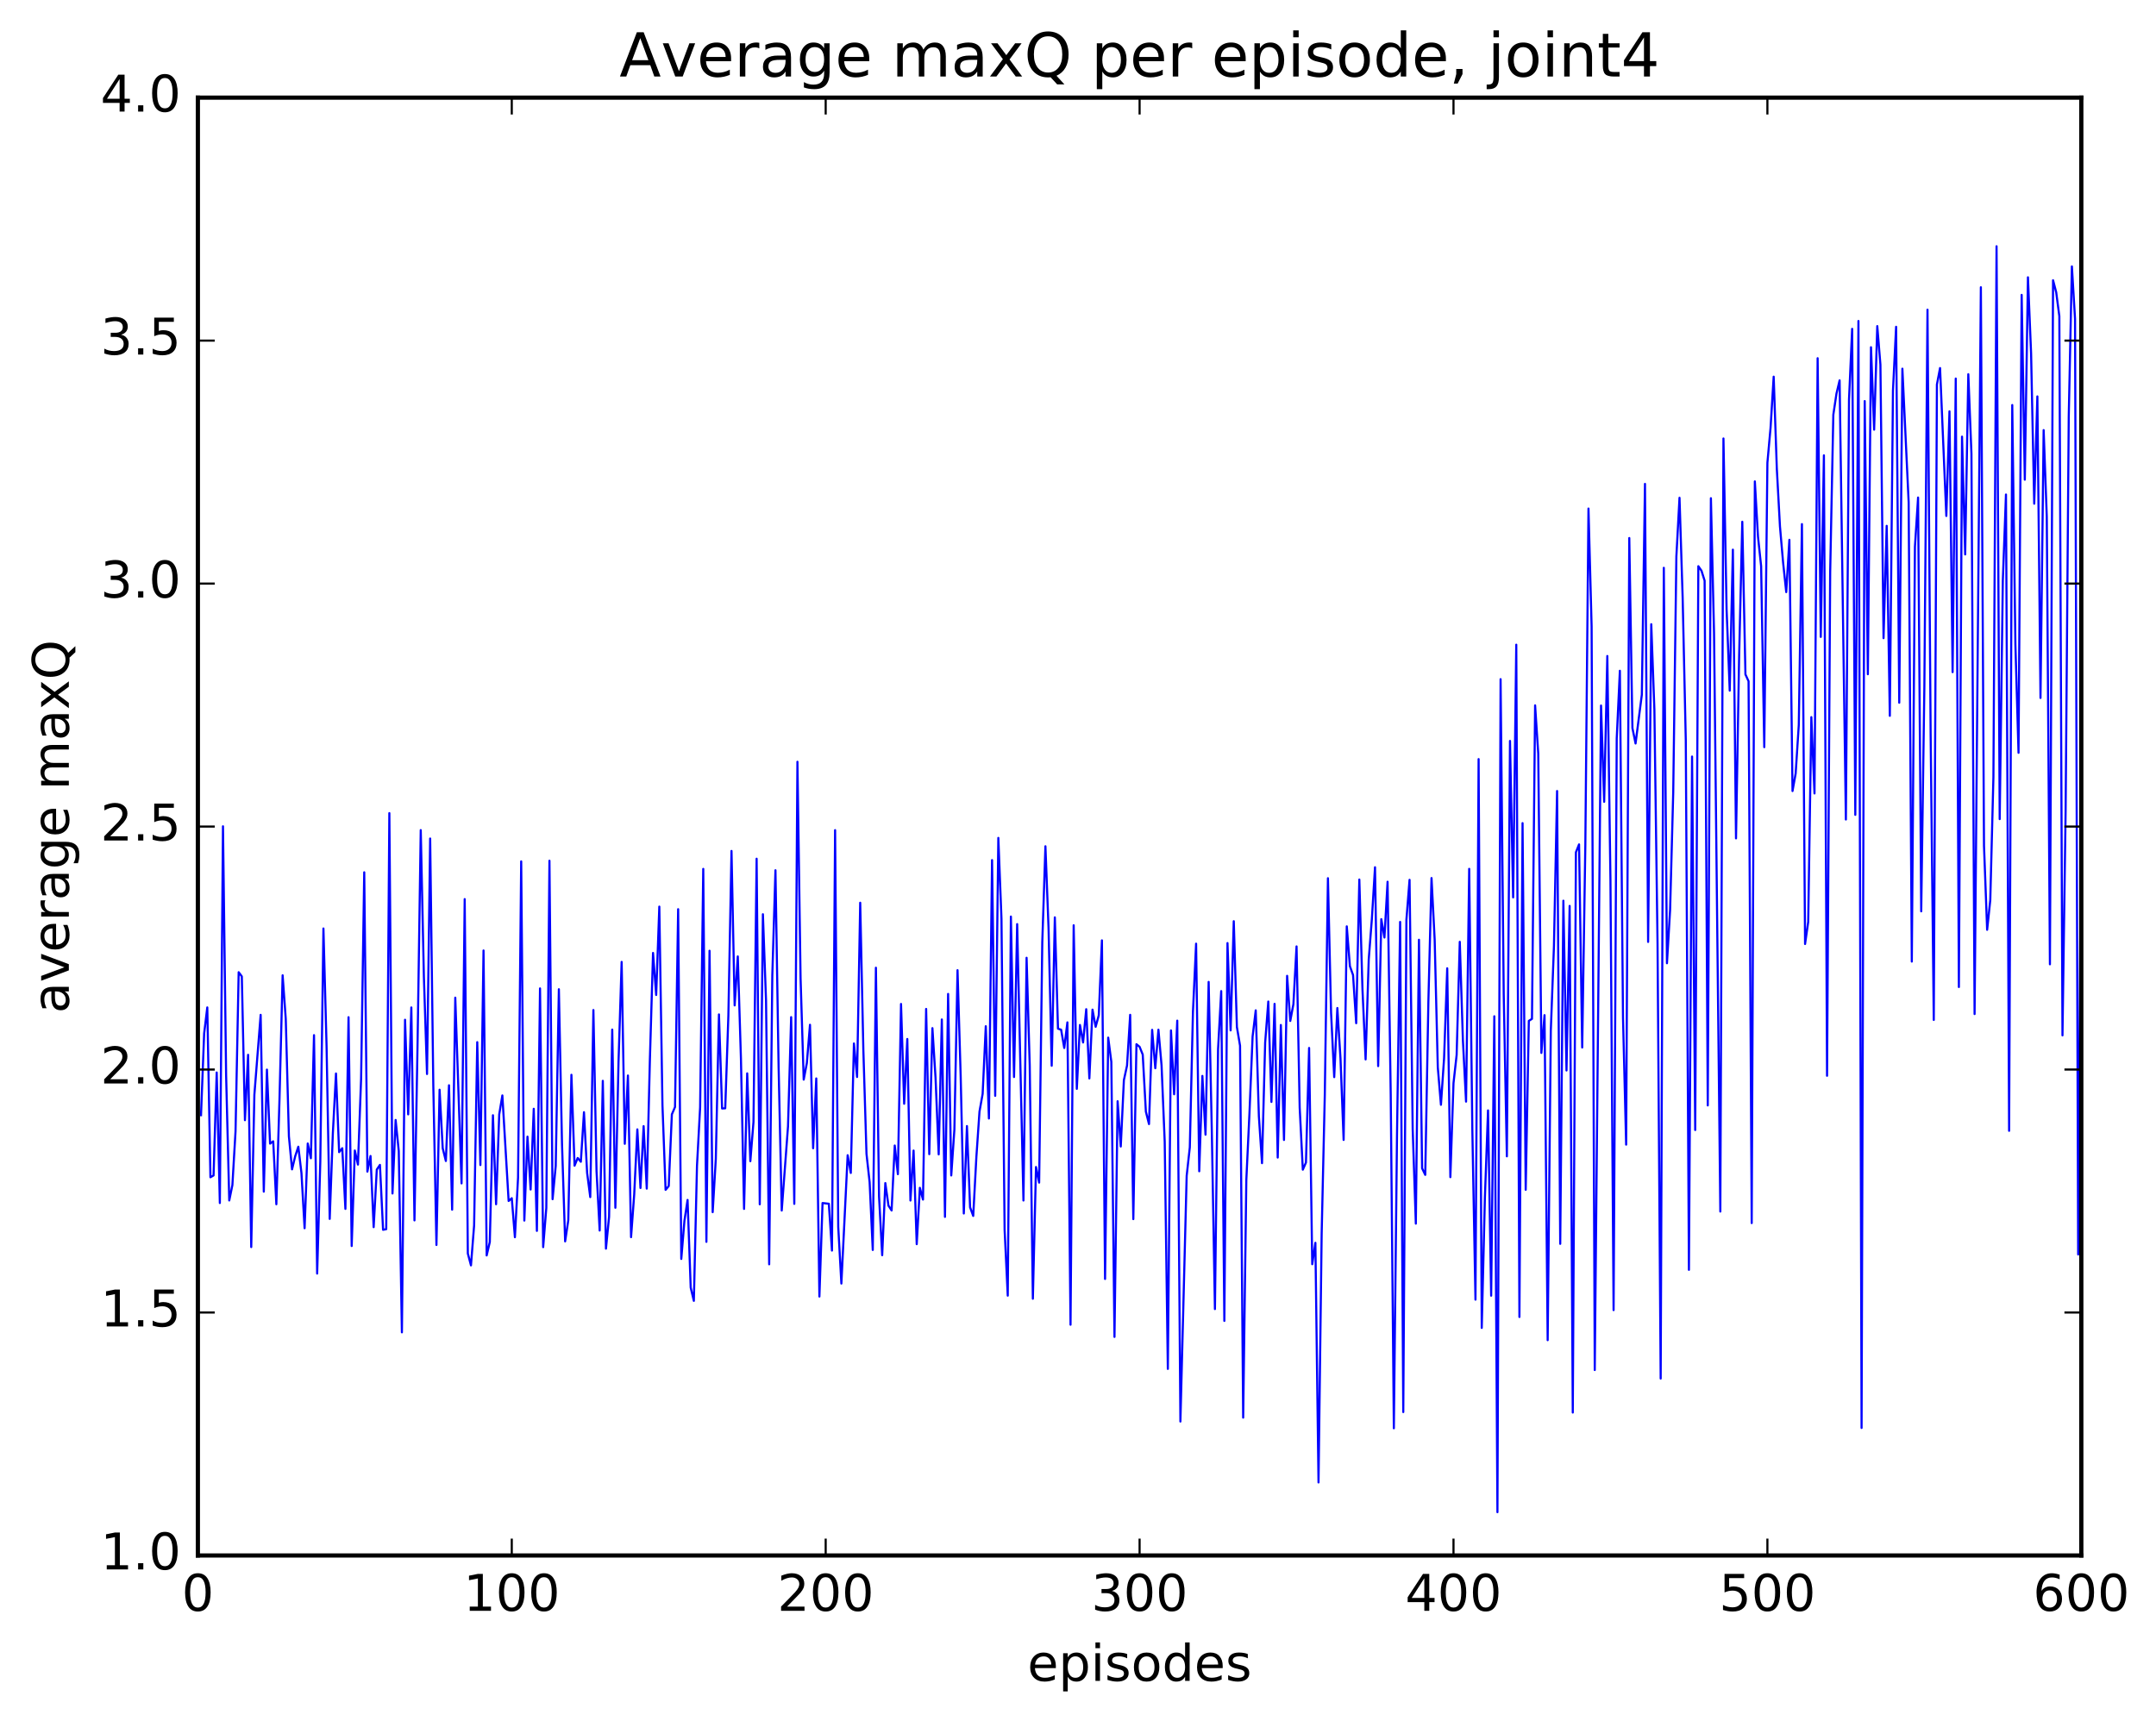 <?xml version="1.0" encoding="utf-8" standalone="no"?>
<!DOCTYPE svg PUBLIC "-//W3C//DTD SVG 1.1//EN"
  "http://www.w3.org/Graphics/SVG/1.1/DTD/svg11.dtd">
<!-- Created with matplotlib (http://matplotlib.org/) -->
<svg height="408pt" version="1.1" viewBox="0 0 511 408" width="511pt" xmlns="http://www.w3.org/2000/svg" xmlns:xlink="http://www.w3.org/1999/xlink">
 <defs>
  <style type="text/css">
*{stroke-linecap:butt;stroke-linejoin:round;stroke-miterlimit:100000;}
  </style>
 </defs>
 <g id="figure_1">
  <g id="patch_1">
   <path d="M 0 408.169 
L 511.95 408.169 
L 511.95 0 
L 0 0 
z
" style="fill:#ffffff;"/>
  </g>
  <g id="axes_1">
   <g id="patch_2">
    <path d="M 46.898 368.742 
L 493.298 368.742 
L 493.298 23.142 
L 46.898 23.142 
z
" style="fill:#ffffff;"/>
   </g>
   <g id="line2d_1">
    <path clip-path="url(#p92da8fa2b9)" d="M 47.642 264.37 
L 48.386 244.979 
L 49.13 238.818 
L 49.873 279.083 
L 50.617 278.652 
L 51.361 254.248 
L 52.105 285.191 
L 52.849 195.882 
L 53.593 254.889 
L 54.337 284.583 
L 55.081 280.927 
L 55.825 268.162 
L 56.569 230.471 
L 57.313 231.467 
L 58.057 265.551 
L 58.801 250.052 
L 59.545 295.631 
L 60.289 259.525 
L 61.778 240.58 
L 62.522 282.495 
L 63.266 253.562 
L 64.01 271.108 
L 64.754 270.56 
L 65.498 285.483 
L 66.242 260.606 
L 66.986 231.206 
L 67.73 241.559 
L 68.474 269.377 
L 69.218 277.208 
L 69.962 274.112 
L 70.706 271.838 
L 71.45 278.094 
L 72.194 291.165 
L 72.938 271.077 
L 73.681 274.575 
L 74.425 245.392 
L 75.169 301.912 
L 75.913 275.411 
L 76.657 220.109 
L 77.401 248.054 
L 78.145 288.951 
L 78.889 268.683 
L 79.633 254.484 
L 80.377 273.127 
L 81.121 272.197 
L 81.865 286.578 
L 82.609 241.139 
L 83.353 295.382 
L 84.097 272.737 
L 84.841 276.08 
L 85.585 255.722 
L 86.329 206.787 
L 87.073 277.743 
L 87.817 274.041 
L 88.561 290.908 
L 89.305 277.258 
L 90.049 276.151 
L 90.793 291.534 
L 91.537 291.39 
L 92.281 192.759 
L 93.025 282.928 
L 93.769 265.501 
L 94.513 272.878 
L 95.257 315.847 
L 96.001 241.744 
L 96.746 264.175 
L 97.49 238.829 
L 98.234 289.308 
L 98.978 246.708 
L 99.722 196.785 
L 100.466 231.527 
L 101.21 254.605 
L 101.954 198.782 
L 102.698 257.316 
L 103.442 295.133 
L 104.186 258.33 
L 104.93 272.214 
L 105.674 275.229 
L 106.418 257.276 
L 107.162 286.768 
L 107.906 236.511 
L 109.394 280.537 
L 110.138 213.143 
L 110.882 297.154 
L 111.626 299.971 
L 112.37 290.499 
L 113.114 247.055 
L 113.858 276.184 
L 114.602 225.324 
L 115.346 297.616 
L 116.09 294.44 
L 116.834 264.38 
L 117.578 285.48 
L 118.322 264.169 
L 119.066 259.682 
L 120.553 284.705 
L 121.297 284.046 
L 122.041 293.296 
L 122.785 279.157 
L 123.529 204.201 
L 124.273 289.348 
L 125.017 269.456 
L 125.761 281.986 
L 126.505 262.847 
L 127.249 291.794 
L 127.993 234.315 
L 128.738 295.646 
L 129.482 286.356 
L 130.226 204.043 
L 130.97 284.279 
L 131.714 276.385 
L 132.458 234.511 
L 133.202 271.156 
L 133.946 294.284 
L 134.69 289.287 
L 135.434 254.791 
L 136.178 276.337 
L 136.922 274.511 
L 137.666 275.409 
L 138.41 263.658 
L 139.154 278.07 
L 139.898 283.783 
L 140.642 239.438 
L 141.386 277.611 
L 142.13 291.712 
L 142.874 256.225 
L 143.618 296.006 
L 144.362 288.44 
L 145.106 244.08 
L 145.85 286.311 
L 146.594 251.785 
L 147.338 228.033 
L 148.082 271.153 
L 148.826 254.962 
L 149.57 293.28 
L 150.314 283.196 
L 151.058 267.731 
L 151.802 281.624 
L 152.546 266.964 
L 153.29 281.771 
L 154.034 251.119 
L 154.778 225.905 
L 155.522 235.87 
L 156.266 214.923 
L 157.01 261.992 
L 157.754 282.064 
L 158.498 281.169 
L 159.242 264.169 
L 159.986 262.438 
L 160.73 215.532 
L 161.474 298.445 
L 162.218 289.41 
L 162.962 284.457 
L 163.706 305.246 
L 164.45 308.382 
L 165.194 276.399 
L 165.938 262.528 
L 166.681 205.98 
L 167.425 294.392 
L 168.169 225.387 
L 168.913 287.358 
L 169.657 274.729 
L 170.401 240.48 
L 171.145 262.777 
L 171.889 262.732 
L 172.633 240.825 
L 173.377 201.725 
L 174.121 238.343 
L 174.865 226.733 
L 175.609 250.889 
L 176.353 286.584 
L 177.097 254.453 
L 177.841 275.274 
L 178.585 265.983 
L 179.329 203.565 
L 180.073 285.495 
L 180.817 216.731 
L 181.561 237.203 
L 182.305 299.717 
L 183.049 231.18 
L 183.793 206.303 
L 184.537 252.805 
L 185.281 286.967 
L 186.769 267.014 
L 187.513 241.122 
L 188.257 285.392 
L 189.001 180.586 
L 189.745 231.873 
L 190.489 255.937 
L 191.233 252.017 
L 191.977 242.935 
L 192.721 272.205 
L 193.465 255.653 
L 194.209 307.358 
L 194.953 285.194 
L 196.441 285.362 
L 197.185 296.46 
L 197.929 196.793 
L 198.673 290.838 
L 199.417 304.279 
L 200.905 273.858 
L 201.649 278.059 
L 202.393 247.368 
L 203.137 255.312 
L 203.881 214.004 
L 204.625 248.894 
L 205.369 273.531 
L 206.113 280.258 
L 206.857 296.316 
L 207.601 229.409 
L 208.345 283.638 
L 209.089 297.562 
L 209.833 280.462 
L 210.577 285.804 
L 211.321 286.956 
L 212.065 271.558 
L 212.81 278.349 
L 213.554 237.999 
L 214.298 261.655 
L 215.042 246.304 
L 215.786 284.6 
L 216.53 272.751 
L 217.274 294.944 
L 218.018 281.585 
L 218.762 284.375 
L 219.506 239.179 
L 220.25 273.611 
L 220.994 243.731 
L 221.738 255.54 
L 222.482 273.66 
L 223.226 241.678 
L 223.97 288.474 
L 224.714 235.622 
L 225.458 278.653 
L 226.202 267.798 
L 226.946 229.992 
L 227.69 254.984 
L 228.434 287.668 
L 229.178 266.943 
L 229.922 286.212 
L 230.666 288.249 
L 231.41 274.309 
L 232.154 263.492 
L 232.898 259.324 
L 233.642 243.279 
L 234.386 265.151 
L 235.13 203.897 
L 235.874 259.779 
L 236.618 198.634 
L 237.362 217.798 
L 238.106 291.559 
L 238.85 307.147 
L 239.594 217.281 
L 240.338 255.319 
L 241.082 219.07 
L 242.57 284.593 
L 243.314 227.049 
L 244.058 252.535 
L 244.802 307.878 
L 245.546 276.65 
L 246.29 280.353 
L 247.034 223.374 
L 247.778 200.617 
L 248.522 220.067 
L 249.266 252.645 
L 250.01 217.473 
L 250.754 243.855 
L 251.498 244.105 
L 252.242 248.435 
L 252.986 242.362 
L 253.73 314.039 
L 254.474 219.346 
L 255.218 258.121 
L 255.962 242.982 
L 256.705 247.134 
L 257.45 239.24 
L 258.193 255.653 
L 258.938 239.346 
L 259.682 243.416 
L 260.425 240.69 
L 261.17 222.921 
L 261.913 303.19 
L 262.658 245.981 
L 263.401 251.724 
L 264.146 316.925 
L 264.889 261.058 
L 265.634 271.793 
L 266.377 256.051 
L 267.122 252.593 
L 267.865 240.576 
L 268.61 289.006 
L 269.353 247.539 
L 270.098 248.155 
L 270.841 249.995 
L 271.586 263.526 
L 272.329 266.475 
L 273.074 244.136 
L 273.817 253.236 
L 274.562 244.101 
L 275.305 252.557 
L 276.05 270.635 
L 276.793 324.509 
L 277.538 244.274 
L 278.281 259.409 
L 279.026 241.953 
L 279.769 336.989 
L 281.257 278.733 
L 282.002 271.981 
L 282.745 239.869 
L 283.49 223.706 
L 284.233 277.663 
L 284.978 255.058 
L 285.721 268.984 
L 286.466 232.771 
L 287.209 267.81 
L 287.954 310.329 
L 288.697 248.711 
L 289.442 234.949 
L 290.185 313.132 
L 290.93 223.567 
L 291.673 244.266 
L 292.418 218.381 
L 293.161 243.462 
L 293.906 247.889 
L 294.649 336.065 
L 295.394 279.735 
L 296.137 263.925 
L 296.882 245.7 
L 297.625 239.51 
L 298.37 264.636 
L 299.113 275.74 
L 299.858 247.173 
L 300.601 237.423 
L 301.346 261.222 
L 302.089 237.974 
L 302.834 274.41 
L 303.577 242.986 
L 304.322 270.24 
L 305.065 231.332 
L 305.81 242.025 
L 306.553 238.058 
L 307.298 224.357 
L 308.041 262.567 
L 308.786 277.282 
L 309.529 275.592 
L 310.274 248.428 
L 311.017 299.693 
L 311.762 294.621 
L 312.505 351.43 
L 313.25 292.495 
L 313.993 259.6 
L 314.738 208.189 
L 315.481 240.089 
L 316.226 255.345 
L 316.969 238.961 
L 317.714 250.921 
L 318.457 270.232 
L 319.202 219.604 
L 319.945 229.041 
L 320.69 231.147 
L 321.433 242.564 
L 322.178 208.506 
L 322.921 234.473 
L 323.666 251.146 
L 324.409 227.414 
L 325.154 217.802 
L 325.897 205.593 
L 326.642 252.732 
L 327.385 217.896 
L 328.13 222.253 
L 328.873 209.028 
L 329.618 259.504 
L 330.361 338.588 
L 331.106 269.283 
L 331.849 218.553 
L 332.594 334.745 
L 333.337 218.041 
L 334.082 208.574 
L 334.825 267.66 
L 335.57 290.076 
L 336.313 222.779 
L 337.058 276.967 
L 337.801 278.516 
L 338.546 237.426 
L 339.289 208.15 
L 340.034 222.734 
L 340.777 253.038 
L 341.522 261.904 
L 342.265 250.88 
L 343.01 229.546 
L 343.753 279.054 
L 344.498 256.774 
L 345.241 250.102 
L 345.986 223.267 
L 346.729 246.637 
L 347.474 261.152 
L 348.217 205.969 
L 348.962 267.767 
L 349.705 308.096 
L 350.45 179.95 
L 351.193 314.794 
L 351.938 283.958 
L 352.682 263.234 
L 353.425 307.158 
L 354.17 240.917 
L 354.913 358.482 
L 355.658 161.004 
L 356.401 235.689 
L 357.146 274.12 
L 357.889 175.644 
L 358.634 212.74 
L 359.377 152.832 
L 360.122 312.205 
L 360.865 195.132 
L 361.61 282.05 
L 362.353 242.01 
L 363.098 241.531 
L 363.841 167.219 
L 364.586 178.658 
L 365.329 249.606 
L 366.074 240.652 
L 366.817 317.704 
L 367.562 244.311 
L 368.305 224.316 
L 369.05 187.516 
L 369.793 294.865 
L 370.538 213.524 
L 371.281 253.766 
L 372.026 214.757 
L 372.769 334.858 
L 373.514 202.038 
L 374.257 200.172 
L 375.002 248.322 
L 375.745 200.34 
L 376.49 120.554 
L 377.233 148.538 
L 377.978 324.775 
L 379.466 167.256 
L 380.209 190.081 
L 380.954 155.513 
L 381.697 208.531 
L 382.442 310.577 
L 383.185 175.071 
L 383.93 159.015 
L 384.673 241.202 
L 385.418 271.348 
L 386.161 127.542 
L 386.906 172.601 
L 387.649 176.254 
L 389.137 164.68 
L 389.882 114.71 
L 390.625 223.29 
L 391.37 147.98 
L 392.113 168.271 
L 392.858 223.641 
L 393.601 326.802 
L 394.346 134.603 
L 395.089 228.346 
L 395.834 215.74 
L 396.577 187.868 
L 397.322 131.91 
L 398.065 118.003 
L 398.81 141.641 
L 399.553 175.501 
L 400.298 301.028 
L 401.041 179.349 
L 401.786 267.881 
L 402.529 134.224 
L 403.274 135.301 
L 404.017 137.663 
L 404.762 262.053 
L 405.505 118.108 
L 406.25 150.003 
L 407.738 287.21 
L 408.481 103.945 
L 409.226 144.5 
L 409.969 163.721 
L 410.714 130.303 
L 411.457 198.745 
L 412.202 155.306 
L 412.945 123.687 
L 413.69 159.873 
L 414.433 161.497 
L 415.178 289.943 
L 415.921 114.122 
L 416.666 127.212 
L 417.409 134.202 
L 418.154 177.124 
L 418.897 109.696 
L 419.642 101.446 
L 420.385 89.294 
L 421.13 111.109 
L 421.873 124.779 
L 422.618 133.355 
L 423.361 140.366 
L 424.106 127.967 
L 424.849 187.526 
L 425.594 183.366 
L 426.337 171.836 
L 427.082 124.246 
L 427.825 223.785 
L 428.57 218.534 
L 429.313 170.004 
L 430.058 188.095 
L 430.801 84.917 
L 431.546 150.984 
L 432.289 107.942 
L 433.034 255.023 
L 433.777 135.611 
L 434.522 98.319 
L 435.265 93.322 
L 436.01 90.171 
L 437.498 194.274 
L 438.241 94.7 
L 438.986 77.956 
L 439.729 193.166 
L 440.474 76.094 
L 441.217 338.508 
L 441.962 95.081 
L 442.705 159.834 
L 443.45 82.314 
L 444.193 101.857 
L 444.938 77.309 
L 445.682 86.432 
L 446.425 151.285 
L 447.17 124.654 
L 447.913 169.692 
L 448.658 92.595 
L 449.401 77.471 
L 450.146 166.588 
L 450.889 87.4 
L 452.377 119.083 
L 453.122 227.954 
L 453.865 129.6 
L 454.61 117.949 
L 455.353 216.042 
L 456.098 162.761 
L 456.841 73.408 
L 457.586 174.088 
L 458.329 241.785 
L 459.074 91.158 
L 459.817 87.25 
L 461.305 122.314 
L 462.05 97.51 
L 462.793 159.337 
L 463.538 89.741 
L 464.281 233.986 
L 465.026 103.512 
L 465.769 131.433 
L 466.514 88.711 
L 467.257 107.517 
L 468.002 240.392 
L 469.49 68.094 
L 470.233 200.489 
L 470.978 220.418 
L 471.721 213.37 
L 472.466 184.195 
L 473.209 58.377 
L 473.954 194.178 
L 474.697 137.612 
L 475.442 117.23 
L 476.185 268.071 
L 476.93 96.015 
L 477.673 152.744 
L 478.418 178.457 
L 479.161 69.907 
L 479.906 113.714 
L 480.649 65.738 
L 481.394 83.749 
L 482.137 119.408 
L 482.882 93.973 
L 483.625 165.457 
L 484.37 101.96 
L 485.113 122.474 
L 485.858 228.597 
L 486.601 66.435 
L 487.346 69.29 
L 488.089 74.95 
L 488.834 245.451 
L 489.577 192.381 
L 490.322 98.674 
L 491.065 63.153 
L 491.81 75.602 
L 492.553 297.383 
L 493.298 185.759 
L 493.298 185.759 
" style="fill:none;stroke:#0000ff;stroke-linecap:square;stroke-width:0.5;"/>
   </g>
   <g id="patch_3">
    <path d="M 46.898 23.142 
L 493.298 23.142 
" style="fill:none;stroke:#000000;stroke-linecap:square;stroke-linejoin:miter;"/>
   </g>
   <g id="patch_4">
    <path d="M 46.898 368.742 
L 493.298 368.742 
" style="fill:none;stroke:#000000;stroke-linecap:square;stroke-linejoin:miter;"/>
   </g>
   <g id="patch_5">
    <path d="M 46.898 368.742 
L 46.898 23.142 
" style="fill:none;stroke:#000000;stroke-linecap:square;stroke-linejoin:miter;"/>
   </g>
   <g id="patch_6">
    <path d="M 493.298 368.742 
L 493.298 23.142 
" style="fill:none;stroke:#000000;stroke-linecap:square;stroke-linejoin:miter;"/>
   </g>
   <g id="matplotlib.axis_1">
    <g id="xtick_1">
     <g id="line2d_2">
      <defs>
       <path d="M 0 0 
L 0 -4 
" id="ma888ca3daf" style="stroke:#000000;stroke-width:0.5;"/>
      </defs>
      <g>
       <use style="stroke:#000000;stroke-width:0.5;" x="46.898" xlink:href="#ma888ca3daf" y="368.742"/>
      </g>
     </g>
     <g id="line2d_3">
      <defs>
       <path d="M 0 0 
L 0 4 
" id="m07b6653fa4" style="stroke:#000000;stroke-width:0.5;"/>
      </defs>
      <g>
       <use style="stroke:#000000;stroke-width:0.5;" x="46.898" xlink:href="#m07b6653fa4" y="23.142"/>
      </g>
     </g>
     <g id="text_1">
      <!-- 0 -->
      <defs>
       <path d="M 31.781 66.406 
Q 24.172 66.406 20.328 58.906 
Q 16.5 51.422 16.5 36.375 
Q 16.5 21.391 20.328 13.891 
Q 24.172 6.391 31.781 6.391 
Q 39.453 6.391 43.281 13.891 
Q 47.125 21.391 47.125 36.375 
Q 47.125 51.422 43.281 58.906 
Q 39.453 66.406 31.781 66.406 
M 31.781 74.219 
Q 44.047 74.219 50.516 64.516 
Q 56.984 54.828 56.984 36.375 
Q 56.984 17.969 50.516 8.266 
Q 44.047 -1.422 31.781 -1.422 
Q 19.531 -1.422 13.062 8.266 
Q 6.594 17.969 6.594 36.375 
Q 6.594 54.828 13.062 64.516 
Q 19.531 74.219 31.781 74.219 
" id="BitstreamVeraSans-Roman-30"/>
      </defs>
      <g transform="translate(43.08 381.86)scale(0.12 -0.12)">
       <use xlink:href="#BitstreamVeraSans-Roman-30"/>
      </g>
     </g>
    </g>
    <g id="xtick_2">
     <g id="line2d_4">
      <g>
       <use style="stroke:#000000;stroke-width:0.5;" x="121.297" xlink:href="#ma888ca3daf" y="368.742"/>
      </g>
     </g>
     <g id="line2d_5">
      <g>
       <use style="stroke:#000000;stroke-width:0.5;" x="121.297" xlink:href="#m07b6653fa4" y="23.142"/>
      </g>
     </g>
     <g id="text_2">
      <!-- 100 -->
      <defs>
       <path d="M 12.406 8.297 
L 28.516 8.297 
L 28.516 63.922 
L 10.984 60.406 
L 10.984 69.391 
L 28.422 72.906 
L 38.281 72.906 
L 38.281 8.297 
L 54.391 8.297 
L 54.391 0 
L 12.406 0 
z
" id="BitstreamVeraSans-Roman-31"/>
      </defs>
      <g transform="translate(109.845 381.86)scale(0.12 -0.12)">
       <use xlink:href="#BitstreamVeraSans-Roman-31"/>
       <use x="63.623" xlink:href="#BitstreamVeraSans-Roman-30"/>
       <use x="127.246" xlink:href="#BitstreamVeraSans-Roman-30"/>
      </g>
     </g>
    </g>
    <g id="xtick_3">
     <g id="line2d_6">
      <g>
       <use style="stroke:#000000;stroke-width:0.5;" x="195.697" xlink:href="#ma888ca3daf" y="368.742"/>
      </g>
     </g>
     <g id="line2d_7">
      <g>
       <use style="stroke:#000000;stroke-width:0.5;" x="195.697" xlink:href="#m07b6653fa4" y="23.142"/>
      </g>
     </g>
     <g id="text_3">
      <!-- 200 -->
      <defs>
       <path d="M 19.188 8.297 
L 53.609 8.297 
L 53.609 0 
L 7.328 0 
L 7.328 8.297 
Q 12.938 14.109 22.625 23.891 
Q 32.328 33.688 34.812 36.531 
Q 39.547 41.844 41.422 45.531 
Q 43.312 49.219 43.312 52.781 
Q 43.312 58.594 39.234 62.25 
Q 35.156 65.922 28.609 65.922 
Q 23.969 65.922 18.812 64.312 
Q 13.672 62.703 7.812 59.422 
L 7.812 69.391 
Q 13.766 71.781 18.938 73 
Q 24.125 74.219 28.422 74.219 
Q 39.75 74.219 46.484 68.547 
Q 53.219 62.891 53.219 53.422 
Q 53.219 48.922 51.531 44.891 
Q 49.859 40.875 45.406 35.406 
Q 44.188 33.984 37.641 27.219 
Q 31.109 20.453 19.188 8.297 
" id="BitstreamVeraSans-Roman-32"/>
      </defs>
      <g transform="translate(184.245 381.86)scale(0.12 -0.12)">
       <use xlink:href="#BitstreamVeraSans-Roman-32"/>
       <use x="63.623" xlink:href="#BitstreamVeraSans-Roman-30"/>
       <use x="127.246" xlink:href="#BitstreamVeraSans-Roman-30"/>
      </g>
     </g>
    </g>
    <g id="xtick_4">
     <g id="line2d_8">
      <g>
       <use style="stroke:#000000;stroke-width:0.5;" x="270.098" xlink:href="#ma888ca3daf" y="368.742"/>
      </g>
     </g>
     <g id="line2d_9">
      <g>
       <use style="stroke:#000000;stroke-width:0.5;" x="270.098" xlink:href="#m07b6653fa4" y="23.142"/>
      </g>
     </g>
     <g id="text_4">
      <!-- 300 -->
      <defs>
       <path d="M 40.578 39.312 
Q 47.656 37.797 51.625 33 
Q 55.609 28.219 55.609 21.188 
Q 55.609 10.406 48.188 4.484 
Q 40.766 -1.422 27.094 -1.422 
Q 22.516 -1.422 17.656 -0.516 
Q 12.797 0.391 7.625 2.203 
L 7.625 11.719 
Q 11.719 9.328 16.594 8.109 
Q 21.484 6.891 26.812 6.891 
Q 36.078 6.891 40.938 10.547 
Q 45.797 14.203 45.797 21.188 
Q 45.797 27.641 41.281 31.266 
Q 36.766 34.906 28.719 34.906 
L 20.219 34.906 
L 20.219 43.016 
L 29.109 43.016 
Q 36.375 43.016 40.234 45.922 
Q 44.094 48.828 44.094 54.297 
Q 44.094 59.906 40.109 62.906 
Q 36.141 65.922 28.719 65.922 
Q 24.656 65.922 20.016 65.031 
Q 15.375 64.156 9.812 62.312 
L 9.812 71.094 
Q 15.438 72.656 20.344 73.438 
Q 25.25 74.219 29.594 74.219 
Q 40.828 74.219 47.359 69.109 
Q 53.906 64.016 53.906 55.328 
Q 53.906 49.266 50.438 45.094 
Q 46.969 40.922 40.578 39.312 
" id="BitstreamVeraSans-Roman-33"/>
      </defs>
      <g transform="translate(258.645 381.86)scale(0.12 -0.12)">
       <use xlink:href="#BitstreamVeraSans-Roman-33"/>
       <use x="63.623" xlink:href="#BitstreamVeraSans-Roman-30"/>
       <use x="127.246" xlink:href="#BitstreamVeraSans-Roman-30"/>
      </g>
     </g>
    </g>
    <g id="xtick_5">
     <g id="line2d_10">
      <g>
       <use style="stroke:#000000;stroke-width:0.5;" x="344.498" xlink:href="#ma888ca3daf" y="368.742"/>
      </g>
     </g>
     <g id="line2d_11">
      <g>
       <use style="stroke:#000000;stroke-width:0.5;" x="344.498" xlink:href="#m07b6653fa4" y="23.142"/>
      </g>
     </g>
     <g id="text_5">
      <!-- 400 -->
      <defs>
       <path d="M 37.797 64.312 
L 12.891 25.391 
L 37.797 25.391 
z
M 35.203 72.906 
L 47.609 72.906 
L 47.609 25.391 
L 58.016 25.391 
L 58.016 17.188 
L 47.609 17.188 
L 47.609 0 
L 37.797 0 
L 37.797 17.188 
L 4.891 17.188 
L 4.891 26.703 
z
" id="BitstreamVeraSans-Roman-34"/>
      </defs>
      <g transform="translate(333.045 381.86)scale(0.12 -0.12)">
       <use xlink:href="#BitstreamVeraSans-Roman-34"/>
       <use x="63.623" xlink:href="#BitstreamVeraSans-Roman-30"/>
       <use x="127.246" xlink:href="#BitstreamVeraSans-Roman-30"/>
      </g>
     </g>
    </g>
    <g id="xtick_6">
     <g id="line2d_12">
      <g>
       <use style="stroke:#000000;stroke-width:0.5;" x="418.897" xlink:href="#ma888ca3daf" y="368.742"/>
      </g>
     </g>
     <g id="line2d_13">
      <g>
       <use style="stroke:#000000;stroke-width:0.5;" x="418.897" xlink:href="#m07b6653fa4" y="23.142"/>
      </g>
     </g>
     <g id="text_6">
      <!-- 500 -->
      <defs>
       <path d="M 10.797 72.906 
L 49.516 72.906 
L 49.516 64.594 
L 19.828 64.594 
L 19.828 46.734 
Q 21.969 47.469 24.109 47.828 
Q 26.266 48.188 28.422 48.188 
Q 40.625 48.188 47.75 41.5 
Q 54.891 34.812 54.891 23.391 
Q 54.891 11.625 47.562 5.094 
Q 40.234 -1.422 26.906 -1.422 
Q 22.312 -1.422 17.547 -0.641 
Q 12.797 0.141 7.719 1.703 
L 7.719 11.625 
Q 12.109 9.234 16.797 8.062 
Q 21.484 6.891 26.703 6.891 
Q 35.156 6.891 40.078 11.328 
Q 45.016 15.766 45.016 23.391 
Q 45.016 31 40.078 35.438 
Q 35.156 39.891 26.703 39.891 
Q 22.75 39.891 18.812 39.016 
Q 14.891 38.141 10.797 36.281 
z
" id="BitstreamVeraSans-Roman-35"/>
      </defs>
      <g transform="translate(407.445 381.86)scale(0.12 -0.12)">
       <use xlink:href="#BitstreamVeraSans-Roman-35"/>
       <use x="63.623" xlink:href="#BitstreamVeraSans-Roman-30"/>
       <use x="127.246" xlink:href="#BitstreamVeraSans-Roman-30"/>
      </g>
     </g>
    </g>
    <g id="xtick_7">
     <g id="line2d_14">
      <g>
       <use style="stroke:#000000;stroke-width:0.5;" x="493.298" xlink:href="#ma888ca3daf" y="368.742"/>
      </g>
     </g>
     <g id="line2d_15">
      <g>
       <use style="stroke:#000000;stroke-width:0.5;" x="493.298" xlink:href="#m07b6653fa4" y="23.142"/>
      </g>
     </g>
     <g id="text_7">
      <!-- 600 -->
      <defs>
       <path d="M 33.016 40.375 
Q 26.375 40.375 22.484 35.828 
Q 18.609 31.297 18.609 23.391 
Q 18.609 15.531 22.484 10.953 
Q 26.375 6.391 33.016 6.391 
Q 39.656 6.391 43.531 10.953 
Q 47.406 15.531 47.406 23.391 
Q 47.406 31.297 43.531 35.828 
Q 39.656 40.375 33.016 40.375 
M 52.594 71.297 
L 52.594 62.312 
Q 48.875 64.062 45.094 64.984 
Q 41.312 65.922 37.594 65.922 
Q 27.828 65.922 22.672 59.328 
Q 17.531 52.734 16.797 39.406 
Q 19.672 43.656 24.016 45.922 
Q 28.375 48.188 33.594 48.188 
Q 44.578 48.188 50.953 41.516 
Q 57.328 34.859 57.328 23.391 
Q 57.328 12.156 50.688 5.359 
Q 44.047 -1.422 33.016 -1.422 
Q 20.359 -1.422 13.672 8.266 
Q 6.984 17.969 6.984 36.375 
Q 6.984 53.656 15.188 63.938 
Q 23.391 74.219 37.203 74.219 
Q 40.922 74.219 44.703 73.484 
Q 48.484 72.75 52.594 71.297 
" id="BitstreamVeraSans-Roman-36"/>
      </defs>
      <g transform="translate(481.845 381.86)scale(0.12 -0.12)">
       <use xlink:href="#BitstreamVeraSans-Roman-36"/>
       <use x="63.623" xlink:href="#BitstreamVeraSans-Roman-30"/>
       <use x="127.246" xlink:href="#BitstreamVeraSans-Roman-30"/>
      </g>
     </g>
    </g>
    <g id="text_8">
     <!-- episodes -->
     <defs>
      <path d="M 18.109 8.203 
L 18.109 -20.797 
L 9.078 -20.797 
L 9.078 54.688 
L 18.109 54.688 
L 18.109 46.391 
Q 20.953 51.266 25.266 53.625 
Q 29.594 56 35.594 56 
Q 45.562 56 51.781 48.094 
Q 58.016 40.188 58.016 27.297 
Q 58.016 14.406 51.781 6.484 
Q 45.562 -1.422 35.594 -1.422 
Q 29.594 -1.422 25.266 0.953 
Q 20.953 3.328 18.109 8.203 
M 48.688 27.297 
Q 48.688 37.203 44.609 42.844 
Q 40.531 48.484 33.406 48.484 
Q 26.266 48.484 22.188 42.844 
Q 18.109 37.203 18.109 27.297 
Q 18.109 17.391 22.188 11.75 
Q 26.266 6.109 33.406 6.109 
Q 40.531 6.109 44.609 11.75 
Q 48.688 17.391 48.688 27.297 
" id="BitstreamVeraSans-Roman-70"/>
      <path d="M 56.203 29.594 
L 56.203 25.203 
L 14.891 25.203 
Q 15.484 15.922 20.484 11.062 
Q 25.484 6.203 34.422 6.203 
Q 39.594 6.203 44.453 7.469 
Q 49.312 8.734 54.109 11.281 
L 54.109 2.781 
Q 49.266 0.734 44.188 -0.344 
Q 39.109 -1.422 33.891 -1.422 
Q 20.797 -1.422 13.156 6.188 
Q 5.516 13.812 5.516 26.812 
Q 5.516 40.234 12.766 48.109 
Q 20.016 56 32.328 56 
Q 43.359 56 49.781 48.891 
Q 56.203 41.797 56.203 29.594 
M 47.219 32.234 
Q 47.125 39.594 43.094 43.984 
Q 39.062 48.391 32.422 48.391 
Q 24.906 48.391 20.391 44.141 
Q 15.875 39.891 15.188 32.172 
z
" id="BitstreamVeraSans-Roman-65"/>
      <path d="M 44.281 53.078 
L 44.281 44.578 
Q 40.484 46.531 36.375 47.5 
Q 32.281 48.484 27.875 48.484 
Q 21.188 48.484 17.844 46.438 
Q 14.5 44.391 14.5 40.281 
Q 14.5 37.156 16.891 35.375 
Q 19.281 33.594 26.516 31.984 
L 29.594 31.297 
Q 39.156 29.25 43.188 25.516 
Q 47.219 21.781 47.219 15.094 
Q 47.219 7.469 41.188 3.016 
Q 35.156 -1.422 24.609 -1.422 
Q 20.219 -1.422 15.453 -0.562 
Q 10.688 0.297 5.422 2 
L 5.422 11.281 
Q 10.406 8.688 15.234 7.391 
Q 20.062 6.109 24.812 6.109 
Q 31.156 6.109 34.562 8.281 
Q 37.984 10.453 37.984 14.406 
Q 37.984 18.062 35.516 20.016 
Q 33.062 21.969 24.703 23.781 
L 21.578 24.516 
Q 13.234 26.266 9.516 29.906 
Q 5.812 33.547 5.812 39.891 
Q 5.812 47.609 11.281 51.797 
Q 16.75 56 26.812 56 
Q 31.781 56 36.172 55.266 
Q 40.578 54.547 44.281 53.078 
" id="BitstreamVeraSans-Roman-73"/>
      <path d="M 9.422 54.688 
L 18.406 54.688 
L 18.406 0 
L 9.422 0 
z
M 9.422 75.984 
L 18.406 75.984 
L 18.406 64.594 
L 9.422 64.594 
z
" id="BitstreamVeraSans-Roman-69"/>
      <path d="M 30.609 48.391 
Q 23.391 48.391 19.188 42.75 
Q 14.984 37.109 14.984 27.297 
Q 14.984 17.484 19.156 11.844 
Q 23.344 6.203 30.609 6.203 
Q 37.797 6.203 41.984 11.859 
Q 46.188 17.531 46.188 27.297 
Q 46.188 37.016 41.984 42.703 
Q 37.797 48.391 30.609 48.391 
M 30.609 56 
Q 42.328 56 49.016 48.375 
Q 55.719 40.766 55.719 27.297 
Q 55.719 13.875 49.016 6.219 
Q 42.328 -1.422 30.609 -1.422 
Q 18.844 -1.422 12.172 6.219 
Q 5.516 13.875 5.516 27.297 
Q 5.516 40.766 12.172 48.375 
Q 18.844 56 30.609 56 
" id="BitstreamVeraSans-Roman-6f"/>
      <path d="M 45.406 46.391 
L 45.406 75.984 
L 54.391 75.984 
L 54.391 0 
L 45.406 0 
L 45.406 8.203 
Q 42.578 3.328 38.25 0.953 
Q 33.938 -1.422 27.875 -1.422 
Q 17.969 -1.422 11.734 6.484 
Q 5.516 14.406 5.516 27.297 
Q 5.516 40.188 11.734 48.094 
Q 17.969 56 27.875 56 
Q 33.938 56 38.25 53.625 
Q 42.578 51.266 45.406 46.391 
M 14.797 27.297 
Q 14.797 17.391 18.875 11.75 
Q 22.953 6.109 30.078 6.109 
Q 37.203 6.109 41.297 11.75 
Q 45.406 17.391 45.406 27.297 
Q 45.406 37.203 41.297 42.844 
Q 37.203 48.484 30.078 48.484 
Q 22.953 48.484 18.875 42.844 
Q 14.797 37.203 14.797 27.297 
" id="BitstreamVeraSans-Roman-64"/>
     </defs>
     <g transform="translate(243.506 398.474)scale(0.12 -0.12)">
      <use xlink:href="#BitstreamVeraSans-Roman-65"/>
      <use x="61.523" xlink:href="#BitstreamVeraSans-Roman-70"/>
      <use x="125.0" xlink:href="#BitstreamVeraSans-Roman-69"/>
      <use x="152.783" xlink:href="#BitstreamVeraSans-Roman-73"/>
      <use x="204.883" xlink:href="#BitstreamVeraSans-Roman-6f"/>
      <use x="266.064" xlink:href="#BitstreamVeraSans-Roman-64"/>
      <use x="329.541" xlink:href="#BitstreamVeraSans-Roman-65"/>
      <use x="391.064" xlink:href="#BitstreamVeraSans-Roman-73"/>
     </g>
    </g>
   </g>
   <g id="matplotlib.axis_2">
    <g id="ytick_1">
     <g id="line2d_16">
      <defs>
       <path d="M 0 0 
L 4 0 
" id="md628c549de" style="stroke:#000000;stroke-width:0.5;"/>
      </defs>
      <g>
       <use style="stroke:#000000;stroke-width:0.5;" x="46.898" xlink:href="#md628c549de" y="368.742"/>
      </g>
     </g>
     <g id="line2d_17">
      <defs>
       <path d="M 0 0 
L -4 0 
" id="m4016f99329" style="stroke:#000000;stroke-width:0.5;"/>
      </defs>
      <g>
       <use style="stroke:#000000;stroke-width:0.5;" x="493.298" xlink:href="#m4016f99329" y="368.742"/>
      </g>
     </g>
     <g id="text_9">
      <!-- 1.0 -->
      <defs>
       <path d="M 10.688 12.406 
L 21 12.406 
L 21 0 
L 10.688 0 
z
" id="BitstreamVeraSans-Roman-2e"/>
      </defs>
      <g transform="translate(23.814 372.053)scale(0.12 -0.12)">
       <use xlink:href="#BitstreamVeraSans-Roman-31"/>
       <use x="63.623" xlink:href="#BitstreamVeraSans-Roman-2e"/>
       <use x="95.41" xlink:href="#BitstreamVeraSans-Roman-30"/>
      </g>
     </g>
    </g>
    <g id="ytick_2">
     <g id="line2d_18">
      <g>
       <use style="stroke:#000000;stroke-width:0.5;" x="46.898" xlink:href="#md628c549de" y="311.142"/>
      </g>
     </g>
     <g id="line2d_19">
      <g>
       <use style="stroke:#000000;stroke-width:0.5;" x="493.298" xlink:href="#m4016f99329" y="311.142"/>
      </g>
     </g>
     <g id="text_10">
      <!-- 1.5 -->
      <g transform="translate(23.814 314.453)scale(0.12 -0.12)">
       <use xlink:href="#BitstreamVeraSans-Roman-31"/>
       <use x="63.623" xlink:href="#BitstreamVeraSans-Roman-2e"/>
       <use x="95.41" xlink:href="#BitstreamVeraSans-Roman-35"/>
      </g>
     </g>
    </g>
    <g id="ytick_3">
     <g id="line2d_20">
      <g>
       <use style="stroke:#000000;stroke-width:0.5;" x="46.898" xlink:href="#md628c549de" y="253.542"/>
      </g>
     </g>
     <g id="line2d_21">
      <g>
       <use style="stroke:#000000;stroke-width:0.5;" x="493.298" xlink:href="#m4016f99329" y="253.542"/>
      </g>
     </g>
     <g id="text_11">
      <!-- 2.0 -->
      <g transform="translate(23.814 256.853)scale(0.12 -0.12)">
       <use xlink:href="#BitstreamVeraSans-Roman-32"/>
       <use x="63.623" xlink:href="#BitstreamVeraSans-Roman-2e"/>
       <use x="95.41" xlink:href="#BitstreamVeraSans-Roman-30"/>
      </g>
     </g>
    </g>
    <g id="ytick_4">
     <g id="line2d_22">
      <g>
       <use style="stroke:#000000;stroke-width:0.5;" x="46.898" xlink:href="#md628c549de" y="195.942"/>
      </g>
     </g>
     <g id="line2d_23">
      <g>
       <use style="stroke:#000000;stroke-width:0.5;" x="493.298" xlink:href="#m4016f99329" y="195.942"/>
      </g>
     </g>
     <g id="text_12">
      <!-- 2.5 -->
      <g transform="translate(23.814 199.253)scale(0.12 -0.12)">
       <use xlink:href="#BitstreamVeraSans-Roman-32"/>
       <use x="63.623" xlink:href="#BitstreamVeraSans-Roman-2e"/>
       <use x="95.41" xlink:href="#BitstreamVeraSans-Roman-35"/>
      </g>
     </g>
    </g>
    <g id="ytick_5">
     <g id="line2d_24">
      <g>
       <use style="stroke:#000000;stroke-width:0.5;" x="46.898" xlink:href="#md628c549de" y="138.342"/>
      </g>
     </g>
     <g id="line2d_25">
      <g>
       <use style="stroke:#000000;stroke-width:0.5;" x="493.298" xlink:href="#m4016f99329" y="138.342"/>
      </g>
     </g>
     <g id="text_13">
      <!-- 3.0 -->
      <g transform="translate(23.814 141.653)scale(0.12 -0.12)">
       <use xlink:href="#BitstreamVeraSans-Roman-33"/>
       <use x="63.623" xlink:href="#BitstreamVeraSans-Roman-2e"/>
       <use x="95.41" xlink:href="#BitstreamVeraSans-Roman-30"/>
      </g>
     </g>
    </g>
    <g id="ytick_6">
     <g id="line2d_26">
      <g>
       <use style="stroke:#000000;stroke-width:0.5;" x="46.898" xlink:href="#md628c549de" y="80.742"/>
      </g>
     </g>
     <g id="line2d_27">
      <g>
       <use style="stroke:#000000;stroke-width:0.5;" x="493.298" xlink:href="#m4016f99329" y="80.742"/>
      </g>
     </g>
     <g id="text_14">
      <!-- 3.5 -->
      <g transform="translate(23.814 84.053)scale(0.12 -0.12)">
       <use xlink:href="#BitstreamVeraSans-Roman-33"/>
       <use x="63.623" xlink:href="#BitstreamVeraSans-Roman-2e"/>
       <use x="95.41" xlink:href="#BitstreamVeraSans-Roman-35"/>
      </g>
     </g>
    </g>
    <g id="ytick_7">
     <g id="line2d_28">
      <g>
       <use style="stroke:#000000;stroke-width:0.5;" x="46.898" xlink:href="#md628c549de" y="23.142"/>
      </g>
     </g>
     <g id="line2d_29">
      <g>
       <use style="stroke:#000000;stroke-width:0.5;" x="493.298" xlink:href="#m4016f99329" y="23.142"/>
      </g>
     </g>
     <g id="text_15">
      <!-- 4.0 -->
      <g transform="translate(23.814 26.453)scale(0.12 -0.12)">
       <use xlink:href="#BitstreamVeraSans-Roman-34"/>
       <use x="63.623" xlink:href="#BitstreamVeraSans-Roman-2e"/>
       <use x="95.41" xlink:href="#BitstreamVeraSans-Roman-30"/>
      </g>
     </g>
    </g>
    <g id="text_16">
     <!-- average maxQ -->
     <defs>
      <path id="BitstreamVeraSans-Roman-20"/>
      <path d="M 39.406 66.219 
Q 28.656 66.219 22.328 58.203 
Q 16.016 50.203 16.016 36.375 
Q 16.016 22.609 22.328 14.594 
Q 28.656 6.594 39.406 6.594 
Q 50.141 6.594 56.422 14.594 
Q 62.703 22.609 62.703 36.375 
Q 62.703 50.203 56.422 58.203 
Q 50.141 66.219 39.406 66.219 
M 53.219 1.312 
L 66.219 -12.891 
L 54.297 -12.891 
L 43.5 -1.219 
Q 41.891 -1.312 41.031 -1.359 
Q 40.188 -1.422 39.406 -1.422 
Q 24.031 -1.422 14.812 8.859 
Q 5.609 19.141 5.609 36.375 
Q 5.609 53.656 14.812 63.938 
Q 24.031 74.219 39.406 74.219 
Q 54.734 74.219 63.906 63.938 
Q 73.094 53.656 73.094 36.375 
Q 73.094 23.688 67.984 14.641 
Q 62.891 5.609 53.219 1.312 
" id="BitstreamVeraSans-Roman-51"/>
      <path d="M 54.891 54.688 
L 35.109 28.078 
L 55.906 0 
L 45.312 0 
L 29.391 21.484 
L 13.484 0 
L 2.875 0 
L 24.125 28.609 
L 4.688 54.688 
L 15.281 54.688 
L 29.781 35.203 
L 44.281 54.688 
z
" id="BitstreamVeraSans-Roman-78"/>
      <path d="M 52 44.188 
Q 55.375 50.25 60.062 53.125 
Q 64.75 56 71.094 56 
Q 79.641 56 84.281 50.016 
Q 88.922 44.047 88.922 33.016 
L 88.922 0 
L 79.891 0 
L 79.891 32.719 
Q 79.891 40.578 77.094 44.375 
Q 74.312 48.188 68.609 48.188 
Q 61.625 48.188 57.562 43.547 
Q 53.516 38.922 53.516 30.906 
L 53.516 0 
L 44.484 0 
L 44.484 32.719 
Q 44.484 40.625 41.703 44.406 
Q 38.922 48.188 33.109 48.188 
Q 26.219 48.188 22.156 43.531 
Q 18.109 38.875 18.109 30.906 
L 18.109 0 
L 9.078 0 
L 9.078 54.688 
L 18.109 54.688 
L 18.109 46.188 
Q 21.188 51.219 25.484 53.609 
Q 29.781 56 35.688 56 
Q 41.656 56 45.828 52.969 
Q 50 49.953 52 44.188 
" id="BitstreamVeraSans-Roman-6d"/>
      <path d="M 41.109 46.297 
Q 39.594 47.172 37.812 47.578 
Q 36.031 48 33.891 48 
Q 26.266 48 22.188 43.047 
Q 18.109 38.094 18.109 28.812 
L 18.109 0 
L 9.078 0 
L 9.078 54.688 
L 18.109 54.688 
L 18.109 46.188 
Q 20.953 51.172 25.484 53.578 
Q 30.031 56 36.531 56 
Q 37.453 56 38.578 55.875 
Q 39.703 55.766 41.062 55.516 
z
" id="BitstreamVeraSans-Roman-72"/>
      <path d="M 34.281 27.484 
Q 23.391 27.484 19.188 25 
Q 14.984 22.516 14.984 16.5 
Q 14.984 11.719 18.141 8.906 
Q 21.297 6.109 26.703 6.109 
Q 34.188 6.109 38.703 11.406 
Q 43.219 16.703 43.219 25.484 
L 43.219 27.484 
z
M 52.203 31.203 
L 52.203 0 
L 43.219 0 
L 43.219 8.297 
Q 40.141 3.328 35.547 0.953 
Q 30.953 -1.422 24.312 -1.422 
Q 15.922 -1.422 10.953 3.297 
Q 6 8.016 6 15.922 
Q 6 25.141 12.172 29.828 
Q 18.359 34.516 30.609 34.516 
L 43.219 34.516 
L 43.219 35.406 
Q 43.219 41.609 39.141 45 
Q 35.062 48.391 27.688 48.391 
Q 23 48.391 18.547 47.266 
Q 14.109 46.141 10.016 43.891 
L 10.016 52.203 
Q 14.938 54.109 19.578 55.047 
Q 24.219 56 28.609 56 
Q 40.484 56 46.344 49.844 
Q 52.203 43.703 52.203 31.203 
" id="BitstreamVeraSans-Roman-61"/>
      <path d="M 45.406 27.984 
Q 45.406 37.75 41.375 43.109 
Q 37.359 48.484 30.078 48.484 
Q 22.859 48.484 18.828 43.109 
Q 14.797 37.75 14.797 27.984 
Q 14.797 18.266 18.828 12.891 
Q 22.859 7.516 30.078 7.516 
Q 37.359 7.516 41.375 12.891 
Q 45.406 18.266 45.406 27.984 
M 54.391 6.781 
Q 54.391 -7.172 48.188 -13.984 
Q 42 -20.797 29.203 -20.797 
Q 24.469 -20.797 20.266 -20.094 
Q 16.062 -19.391 12.109 -17.922 
L 12.109 -9.188 
Q 16.062 -11.328 19.922 -12.344 
Q 23.781 -13.375 27.781 -13.375 
Q 36.625 -13.375 41.016 -8.766 
Q 45.406 -4.156 45.406 5.172 
L 45.406 9.625 
Q 42.625 4.781 38.281 2.391 
Q 33.938 0 27.875 0 
Q 17.828 0 11.672 7.656 
Q 5.516 15.328 5.516 27.984 
Q 5.516 40.672 11.672 48.328 
Q 17.828 56 27.875 56 
Q 33.938 56 38.281 53.609 
Q 42.625 51.219 45.406 46.391 
L 45.406 54.688 
L 54.391 54.688 
z
" id="BitstreamVeraSans-Roman-67"/>
      <path d="M 2.984 54.688 
L 12.5 54.688 
L 29.594 8.797 
L 46.688 54.688 
L 56.203 54.688 
L 35.688 0 
L 23.484 0 
z
" id="BitstreamVeraSans-Roman-76"/>
     </defs>
     <g transform="translate(16.318 240.209)rotate(-90.0)scale(0.12 -0.12)">
      <use xlink:href="#BitstreamVeraSans-Roman-61"/>
      <use x="61.279" xlink:href="#BitstreamVeraSans-Roman-76"/>
      <use x="120.459" xlink:href="#BitstreamVeraSans-Roman-65"/>
      <use x="181.982" xlink:href="#BitstreamVeraSans-Roman-72"/>
      <use x="223.096" xlink:href="#BitstreamVeraSans-Roman-61"/>
      <use x="284.375" xlink:href="#BitstreamVeraSans-Roman-67"/>
      <use x="347.852" xlink:href="#BitstreamVeraSans-Roman-65"/>
      <use x="409.375" xlink:href="#BitstreamVeraSans-Roman-20"/>
      <use x="441.162" xlink:href="#BitstreamVeraSans-Roman-6d"/>
      <use x="538.574" xlink:href="#BitstreamVeraSans-Roman-61"/>
      <use x="599.854" xlink:href="#BitstreamVeraSans-Roman-78"/>
      <use x="659.033" xlink:href="#BitstreamVeraSans-Roman-51"/>
     </g>
    </g>
   </g>
   <g id="text_17">
    <!-- Average maxQ per episode, joint4 -->
    <defs>
     <path d="M 54.891 33.016 
L 54.891 0 
L 45.906 0 
L 45.906 32.719 
Q 45.906 40.484 42.875 44.328 
Q 39.844 48.188 33.797 48.188 
Q 26.516 48.188 22.312 43.547 
Q 18.109 38.922 18.109 30.906 
L 18.109 0 
L 9.078 0 
L 9.078 54.688 
L 18.109 54.688 
L 18.109 46.188 
Q 21.344 51.125 25.703 53.562 
Q 30.078 56 35.797 56 
Q 45.219 56 50.047 50.172 
Q 54.891 44.344 54.891 33.016 
" id="BitstreamVeraSans-Roman-6e"/>
     <path d="M 34.188 63.188 
L 20.797 26.906 
L 47.609 26.906 
z
M 28.609 72.906 
L 39.797 72.906 
L 67.578 0 
L 57.328 0 
L 50.688 18.703 
L 17.828 18.703 
L 11.188 0 
L 0.781 0 
z
" id="BitstreamVeraSans-Roman-41"/>
     <path d="M 11.719 12.406 
L 22.016 12.406 
L 22.016 4 
L 14.016 -11.625 
L 7.719 -11.625 
L 11.719 4 
z
" id="BitstreamVeraSans-Roman-2c"/>
     <path d="M 18.312 70.219 
L 18.312 54.688 
L 36.812 54.688 
L 36.812 47.703 
L 18.312 47.703 
L 18.312 18.016 
Q 18.312 11.328 20.141 9.422 
Q 21.969 7.516 27.594 7.516 
L 36.812 7.516 
L 36.812 0 
L 27.594 0 
Q 17.188 0 13.234 3.875 
Q 9.281 7.766 9.281 18.016 
L 9.281 47.703 
L 2.688 47.703 
L 2.688 54.688 
L 9.281 54.688 
L 9.281 70.219 
z
" id="BitstreamVeraSans-Roman-74"/>
     <path d="M 9.422 54.688 
L 18.406 54.688 
L 18.406 -0.984 
Q 18.406 -11.422 14.422 -16.109 
Q 10.453 -20.797 1.609 -20.797 
L -1.812 -20.797 
L -1.812 -13.188 
L 0.594 -13.188 
Q 5.719 -13.188 7.562 -10.812 
Q 9.422 -8.453 9.422 -0.984 
z
M 9.422 75.984 
L 18.406 75.984 
L 18.406 64.594 
L 9.422 64.594 
z
" id="BitstreamVeraSans-Roman-6a"/>
    </defs>
    <g transform="translate(146.825 18.142)scale(0.144 -0.144)">
     <use xlink:href="#BitstreamVeraSans-Roman-41"/>
     <use x="68.33" xlink:href="#BitstreamVeraSans-Roman-76"/>
     <use x="127.51" xlink:href="#BitstreamVeraSans-Roman-65"/>
     <use x="189.033" xlink:href="#BitstreamVeraSans-Roman-72"/>
     <use x="230.146" xlink:href="#BitstreamVeraSans-Roman-61"/>
     <use x="291.426" xlink:href="#BitstreamVeraSans-Roman-67"/>
     <use x="354.902" xlink:href="#BitstreamVeraSans-Roman-65"/>
     <use x="416.426" xlink:href="#BitstreamVeraSans-Roman-20"/>
     <use x="448.213" xlink:href="#BitstreamVeraSans-Roman-6d"/>
     <use x="545.625" xlink:href="#BitstreamVeraSans-Roman-61"/>
     <use x="606.904" xlink:href="#BitstreamVeraSans-Roman-78"/>
     <use x="666.084" xlink:href="#BitstreamVeraSans-Roman-51"/>
     <use x="744.795" xlink:href="#BitstreamVeraSans-Roman-20"/>
     <use x="776.582" xlink:href="#BitstreamVeraSans-Roman-70"/>
     <use x="840.059" xlink:href="#BitstreamVeraSans-Roman-65"/>
     <use x="901.582" xlink:href="#BitstreamVeraSans-Roman-72"/>
     <use x="942.695" xlink:href="#BitstreamVeraSans-Roman-20"/>
     <use x="974.482" xlink:href="#BitstreamVeraSans-Roman-65"/>
     <use x="1036.006" xlink:href="#BitstreamVeraSans-Roman-70"/>
     <use x="1099.482" xlink:href="#BitstreamVeraSans-Roman-69"/>
     <use x="1127.266" xlink:href="#BitstreamVeraSans-Roman-73"/>
     <use x="1179.365" xlink:href="#BitstreamVeraSans-Roman-6f"/>
     <use x="1240.547" xlink:href="#BitstreamVeraSans-Roman-64"/>
     <use x="1304.023" xlink:href="#BitstreamVeraSans-Roman-65"/>
     <use x="1365.547" xlink:href="#BitstreamVeraSans-Roman-2c"/>
     <use x="1397.334" xlink:href="#BitstreamVeraSans-Roman-20"/>
     <use x="1429.121" xlink:href="#BitstreamVeraSans-Roman-6a"/>
     <use x="1456.904" xlink:href="#BitstreamVeraSans-Roman-6f"/>
     <use x="1518.086" xlink:href="#BitstreamVeraSans-Roman-69"/>
     <use x="1545.869" xlink:href="#BitstreamVeraSans-Roman-6e"/>
     <use x="1609.248" xlink:href="#BitstreamVeraSans-Roman-74"/>
     <use x="1648.457" xlink:href="#BitstreamVeraSans-Roman-34"/>
    </g>
   </g>
  </g>
 </g>
 <defs>
  <clipPath id="p92da8fa2b9">
   <rect height="345.6" width="446.4" x="46.898" y="23.142"/>
  </clipPath>
 </defs>
</svg>
